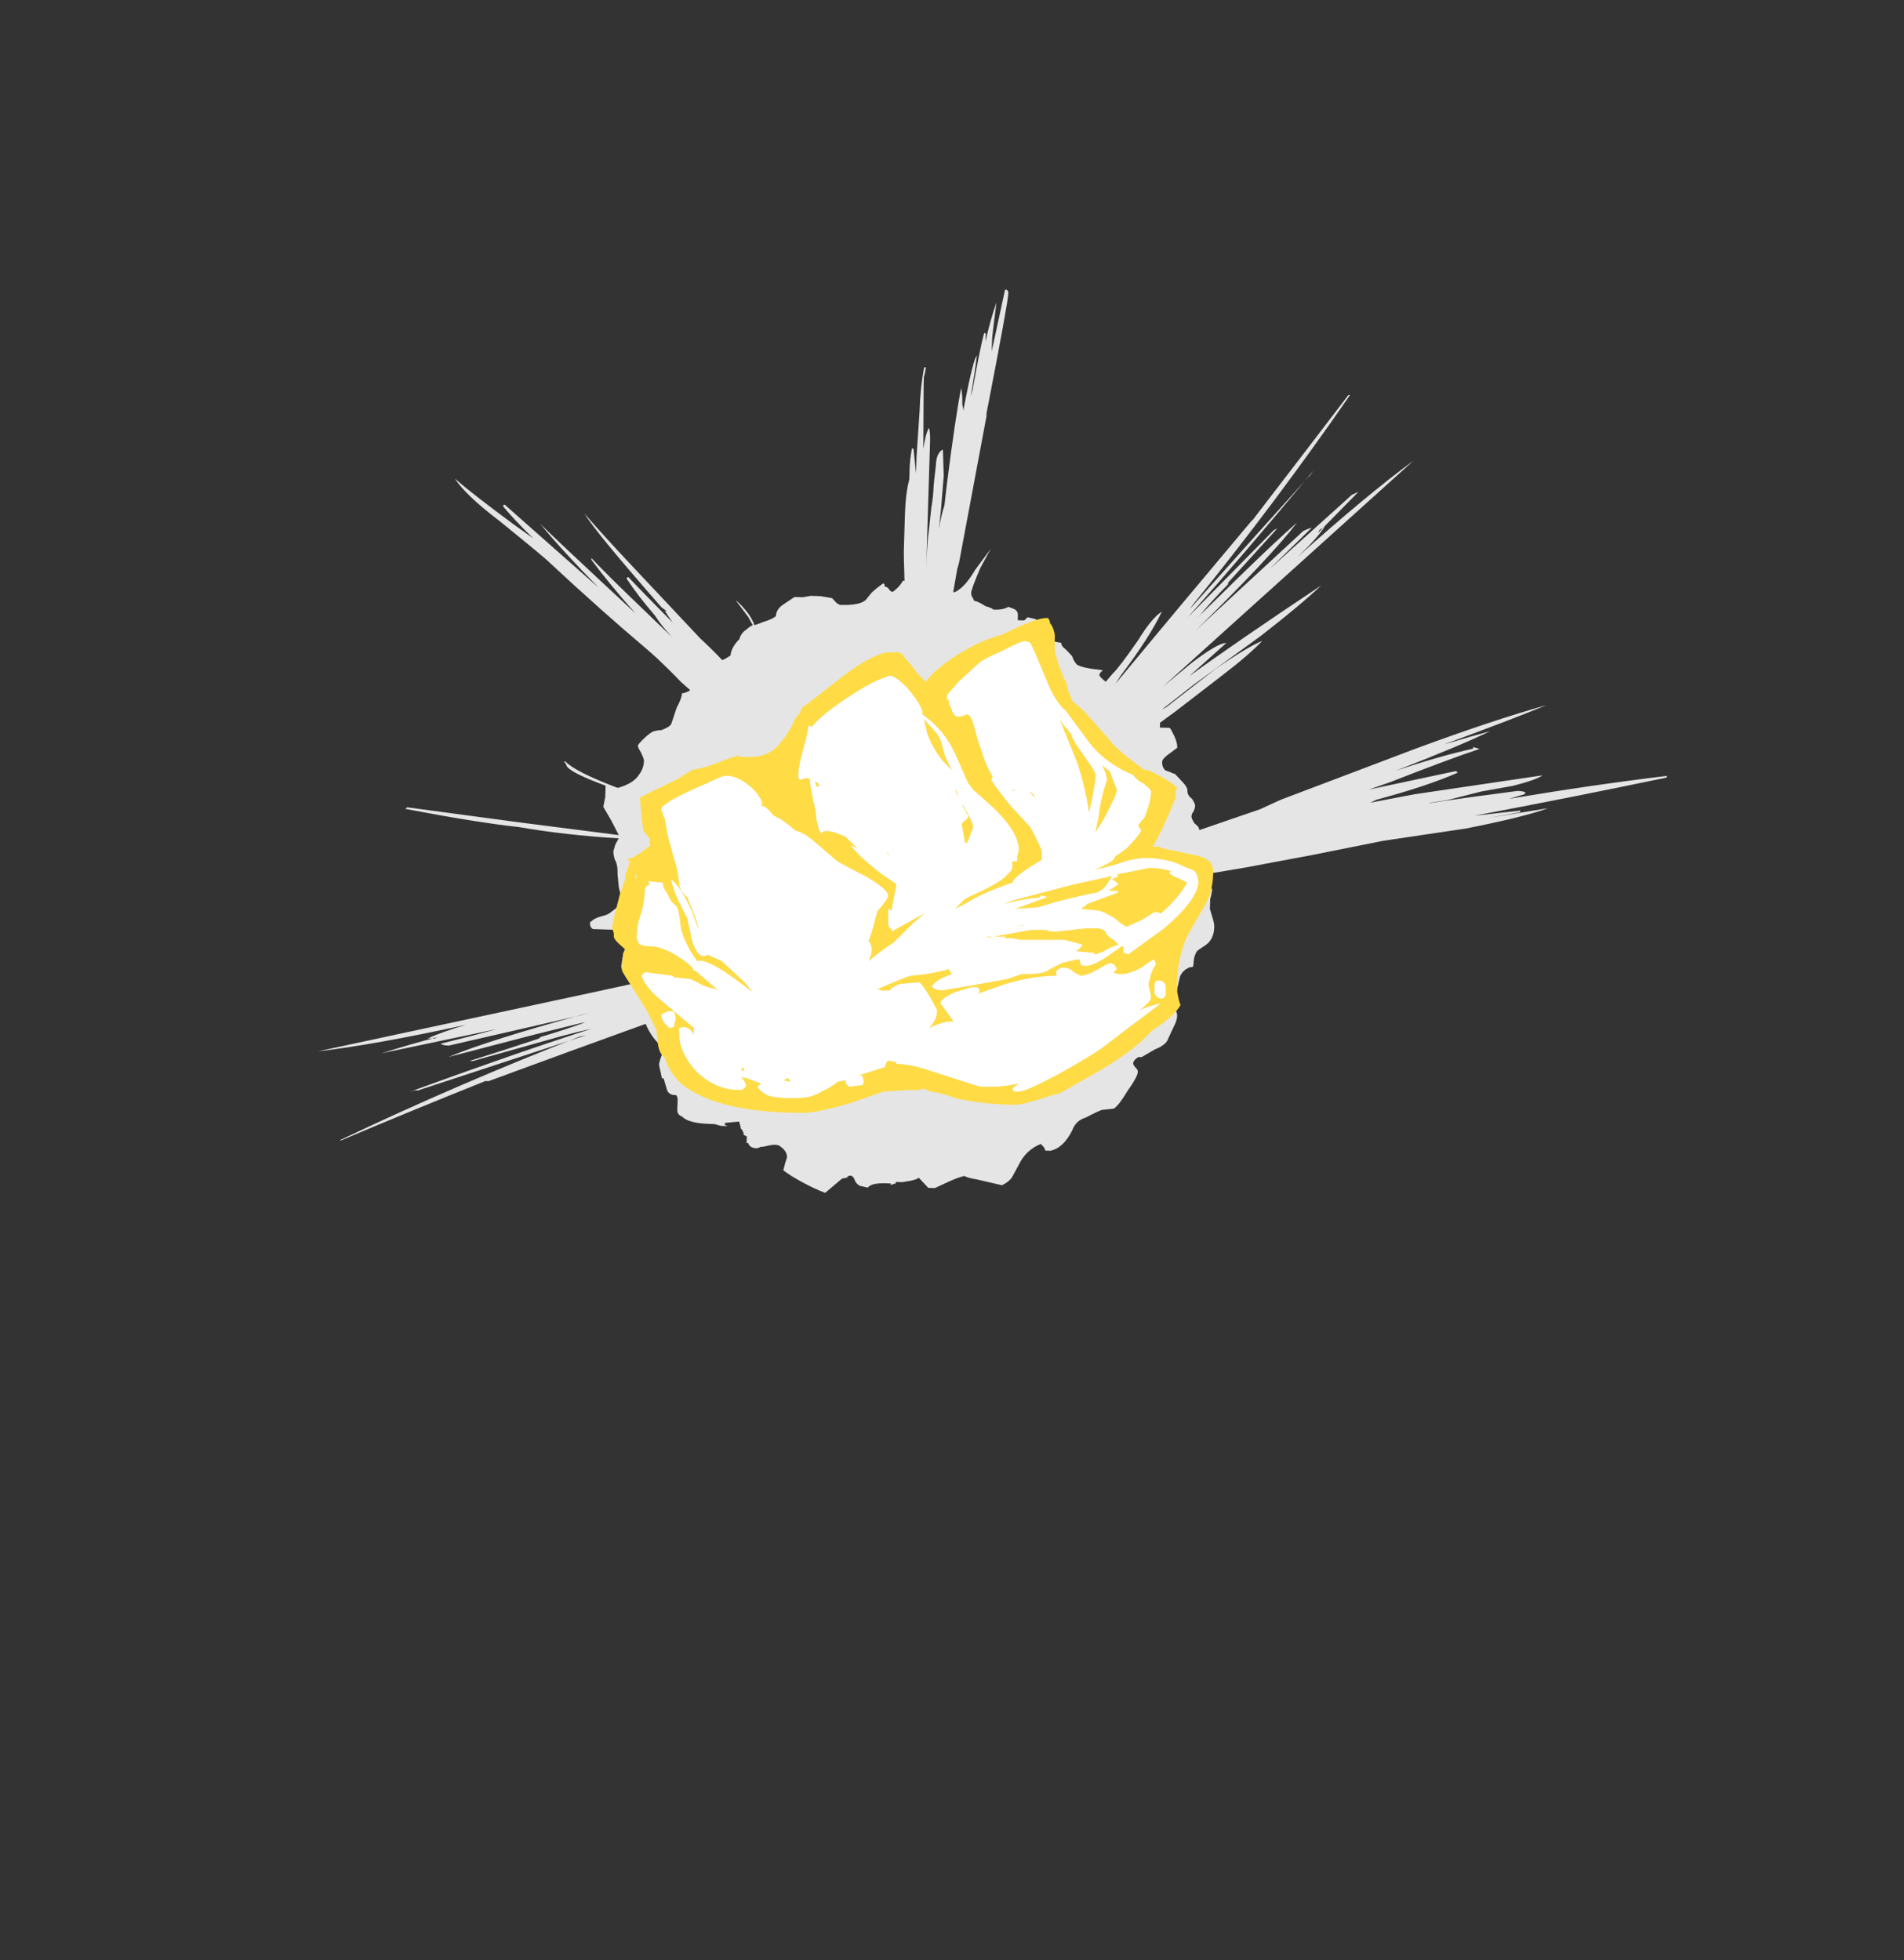 <?xml version="1.0" encoding="UTF-8" standalone="no"?>
<svg xmlns:ffdec="https://www.free-decompiler.com/flash" xmlns:xlink="http://www.w3.org/1999/xlink" ffdec:objectType="frame" height="420.2px" width="408.05px" xmlns="http://www.w3.org/2000/svg">
  <rect width="100%" height="100%" fill="#333333" stroke="none"/>
  <g transform="matrix(1.0, 0.0, 0.0, 1.0, 185.1, 262.0)">
    <use ffdec:characterId="1348" height="27.8" transform="matrix(7.0, 0.216, -0.216, 7.0, -111.805, -204.29)" width="41.0" xlink:href="#shape0"/>
    <use ffdec:characterId="1349" height="15.15" transform="matrix(7.0, 0.0, 0.0, 7.0, -53.9, -129.5)" width="18.4" xlink:href="#shape1"/>
  </g>
  <defs>
    <g id="shape0" transform="matrix(1.0, 0.0, 0.0, 1.0, 17.8, 18.75)">
      <path d="M13.15 -15.85 Q10.95 -12.45 8.55 -9.3 L8.45 -9.15 Q10.8 -11.95 11.95 -13.3 L12.0 -13.35 12.1 -13.5 Q9.95 -10.75 8.4 -8.9 L9.05 -9.6 10.95 -11.65 11.05 -11.7 9.6 -10.0 9.6 -9.95 Q9.05 -9.35 8.75 -8.95 L8.65 -8.85 9.8 -10.05 Q11.05 -11.35 11.65 -11.9 10.9 -10.85 8.65 -8.5 L8.9 -8.75 11.85 -11.65 Q12.05 -11.75 12.1 -11.75 L10.85 -10.45 13.3 -12.8 13.5 -12.9 Q12.9 -12.25 12.3 -11.6 L12.35 -11.7 12.5 -11.8 Q12.25 -11.4 11.7 -10.85 13.8 -12.85 15.15 -13.9 L9.0 -8.0 7.7 -6.75 8.55 -7.5 Q9.35 -8.15 9.6 -8.15 L8.5 -7.1 Q9.85 -8.15 12.45 -10.0 11.8 -9.35 10.65 -8.4 L8.65 -6.85 7.75 -6.1 7.7 -6.05 7.85 -6.15 9.3 -7.35 Q10.25 -8.05 10.7 -8.25 10.3 -7.8 9.5 -7.15 L8.1 -6.0 7.65 -5.65 7.65 -5.5 7.95 -5.5 Q8.0 -5.45 8.1 -5.25 8.2 -5.05 8.2 -4.9 L7.95 -4.7 Q7.75 -4.55 7.75 -4.45 7.75 -4.3 7.85 -4.2 L8.0 -4.15 Q8.1 -4.1 8.15 -4.1 L8.4 -3.85 Q8.55 -3.7 8.55 -3.6 8.55 -3.45 8.7 -3.35 8.8 -3.2 8.8 -3.15 8.8 -3.05 8.75 -2.95 8.7 -2.9 8.7 -2.8 8.7 -2.75 8.8 -2.6 8.95 -2.5 8.95 -2.4 L10.8 -3.1 11.4 -3.4 15.5 -5.1 Q17.85 -6.05 19.45 -6.55 18.45 -6.1 16.35 -5.25 17.25 -5.55 17.75 -5.7 16.9 -5.25 14.9 -4.4 16.25 -4.9 17.25 -5.15 L17.25 -5.2 17.45 -5.15 Q16.5 -4.8 14.75 -4.05 L14.1 -3.8 14.3 -3.85 16.75 -4.45 16.8 -4.4 Q15.85 -3.95 14.35 -3.5 L14.15 -3.4 15.5 -3.7 19.4 -4.4 Q19.2 -4.25 18.5 -4.05 L17.55 -3.85 16.5 -3.55 15.95 -3.45 16.0 -3.45 Q17.1 -3.65 18.65 -3.9 18.85 -3.9 18.9 -3.85 L18.85 -3.8 18.4 -3.65 Q20.9 -4.15 23.2 -4.5 L23.2 -4.45 Q20.3 -3.75 17.35 -3.1 L18.75 -3.3 18.75 -3.25 17.8 -3.05 19.6 -3.4 Q18.85 -3.1 17.1 -2.7 L14.6 -2.25 12.45 -1.75 10.4 -1.3 9.15 -1.05 Q9.35 -0.7 9.4 -0.6 9.4 -0.5 9.35 -0.3 9.35 -0.1 9.35 0.0 L9.45 0.3 Q9.5 0.45 9.5 0.55 9.5 0.8 9.4 0.95 9.35 1.05 9.2 1.15 9.05 1.25 9.0 1.3 8.9 1.45 8.9 1.7 8.9 1.8 8.85 1.8 L8.8 1.8 8.7 1.85 Q8.55 1.95 8.5 2.1 L8.45 2.35 Q8.4 2.65 8.3 2.7 8.25 2.75 8.25 2.8 8.25 2.9 8.35 3.05 8.45 3.2 8.45 3.3 8.45 3.45 8.35 3.65 L8.2 4.0 Q8.15 4.2 7.8 4.35 L7.4 4.6 7.3 4.6 Q7.15 4.7 7.15 4.8 7.15 4.85 7.25 4.95 7.3 5.0 7.3 5.05 7.3 5.2 7.0 5.65 6.75 6.1 6.6 6.2 L6.25 6.25 Q6.2 6.25 5.75 6.5 5.45 6.6 5.35 6.9 5.1 7.45 4.7 7.55 L4.55 7.55 4.5 7.45 Q4.45 7.4 4.4 7.35 3.95 7.55 3.75 8.0 3.6 8.3 3.55 8.4 3.45 8.55 3.25 8.65 L2.5 8.5 Q2.15 8.45 2.1 8.4 1.9 8.45 1.6 8.6 L1.2 8.8 1.0 8.8 0.7 8.5 Q0.65 8.55 0.45 8.6 L0.2 8.65 0.0 8.65 0.0 8.7 Q-0.05 8.7 -0.15 8.75 L-0.15 8.7 -0.3 8.7 Q-0.75 8.7 -0.85 8.85 L-1.1 8.8 Q-1.2 8.75 -1.25 8.65 -1.3 8.5 -1.4 8.5 -1.45 8.5 -1.5 8.55 L-1.45 8.55 -1.65 8.6 -2.15 9.05 Q-2.45 8.95 -2.85 8.75 -3.25 8.55 -3.45 8.4 -3.4 8.15 -3.35 8.0 -3.35 7.8 -3.6 7.65 -3.7 7.6 -3.9 7.65 L-4.1 7.7 -4.15 7.7 Q-4.25 7.75 -4.3 7.75 -4.5 7.75 -4.55 7.6 L-4.6 7.6 Q-4.6 7.55 -4.6 7.5 L-4.6 7.4 -4.7 7.35 -4.7 7.3 -4.75 7.2 -4.8 7.15 -4.8 7.1 -4.85 6.95 -5.25 7.0 Q-5.35 7.05 -5.2 7.1 -5.25 7.1 -5.4 7.1 L-5.6 7.05 -5.75 7.05 Q-6.4 7.05 -6.6 6.85 -6.75 6.8 -6.75 6.65 L-6.75 6.35 Q-6.75 6.25 -6.8 6.2 L-6.85 6.2 Q-7.05 6.2 -7.1 6.0 L-7.2 5.7 -7.25 5.7 Q-7.3 5.5 -7.35 5.3 L-7.35 5.25 Q-7.3 5.0 -7.2 4.8 -7.6 4.5 -7.8 4.05 -9.95 4.9 -12.55 5.95 L-12.65 5.95 Q-15.05 7.0 -17.0 7.9 L-17.05 7.9 Q-13.45 6.05 -9.8 4.5 L-9.6 4.45 Q-13.05 5.7 -14.7 6.3 L-14.8 6.3 -14.95 6.35 Q-11.7 5.05 -9.45 4.25 -9.85 4.35 -10.35 4.5 L-13.05 5.35 -13.15 5.35 Q-12.0 4.95 -11.05 4.6 L-11.0 4.55 Q-10.25 4.3 -9.75 4.1 L-9.65 4.05 -11.25 4.5 -13.8 5.25 Q-12.6 4.7 -9.5 3.75 L-9.8 3.85 -13.8 4.9 Q-14.0 4.9 -14.05 4.85 -13.15 4.6 -12.35 4.35 L-15.65 5.15 -15.85 5.2 Q-15.0 4.9 -14.15 4.65 L-14.25 4.7 -14.45 4.7 Q-14.05 4.5 -13.3 4.25 -16.1 4.95 -17.8 5.2 L-9.5 3.15 -8.3 2.85 Q-8.6 2.45 -8.6 2.3 L-8.55 1.9 Q-8.45 1.7 -8.45 1.55 L-8.5 1.55 Q-8.55 1.5 -8.6 1.4 L-8.7 1.2 -9.5 1.2 Q-9.6 1.15 -9.6 1.0 -9.45 0.85 -9.25 0.8 -9.05 0.75 -8.95 0.65 -8.75 0.5 -8.7 0.4 -8.65 0.35 -8.65 0.25 L-8.75 -0.1 -8.8 -0.5 Q-8.8 -0.8 -8.9 -0.95 -8.95 -1.1 -8.95 -1.2 L-8.9 -1.4 -8.8 -1.6 Q-10.45 -1.65 -11.85 -1.85 -13.15 -1.95 -15.35 -2.3 L-15.3 -2.35 -11.9 -2.0 -8.8 -1.7 -9.05 -2.15 -9.3 -2.55 -9.25 -2.85 Q-9.25 -3.05 -9.25 -3.2 -10.3 -3.55 -10.45 -3.75 L-10.5 -3.85 -10.55 -3.9 -10.5 -3.9 Q-10.2 -3.6 -8.9 -3.15 L-8.85 -3.15 Q-8.4 -3.3 -8.25 -3.55 -8.1 -3.75 -8.1 -4.0 -8.1 -4.05 -8.2 -4.25 -8.3 -4.4 -8.3 -4.45 -8.3 -4.5 -8.1 -4.7 -7.95 -4.85 -7.85 -4.9 -7.7 -4.95 -7.6 -4.95 -7.35 -5.05 -7.3 -5.15 L-7.15 -5.65 Q-7.0 -5.95 -7.0 -6.1 -6.9 -6.1 -6.75 -6.2 L-7.05 -6.45 Q-7.35 -6.75 -7.8 -7.15 L-8.1 -7.4 Q-9.55 -8.55 -11.15 -9.95 -11.3 -10.1 -12.75 -11.2 -13.8 -11.95 -14.15 -12.45 -13.6 -12.0 -12.3 -11.1 L-11.7 -10.7 Q-12.3 -11.25 -12.65 -11.65 -12.65 -11.7 -12.6 -11.7 L-9.65 -9.25 Q-10.8 -10.35 -11.5 -11.15 -10.9 -10.6 -9.7 -9.55 L-8.5 -8.5 Q-9.35 -9.4 -9.9 -10.1 L-9.9 -10.15 Q-9.4 -9.65 -8.4 -8.75 L-7.35 -7.8 Q-7.7 -8.15 -7.9 -8.45 -8.45 -9.05 -8.8 -9.55 -8.8 -9.6 -8.75 -9.6 -8.4 -9.25 -7.35 -8.25 -7.5 -8.45 -7.6 -8.6 L-7.55 -8.6 -7.7 -8.7 Q-9.8 -10.95 -10.15 -11.5 -9.6 -10.9 -8.65 -9.95 L-6.5 -7.8 Q-6.1 -7.45 -5.8 -7.15 L-5.7 -7.2 -5.55 -7.3 Q-5.55 -7.5 -5.35 -7.75 L-5.3 -7.8 Q-5.25 -8.0 -5.1 -8.1 -5.0 -8.2 -4.9 -8.25 L-5.05 -8.5 -5.45 -9.0 Q-5.25 -8.85 -5.05 -8.6 -4.9 -8.4 -4.85 -8.25 -4.7 -8.3 -4.6 -8.35 -4.3 -8.45 -4.2 -8.55 -4.2 -8.75 -4.0 -8.9 L-3.65 -9.15 Q-3.55 -9.15 -3.4 -9.15 L-3.15 -9.2 -2.85 -9.2 -2.5 -9.15 -2.35 -9.0 -2.25 -8.95 Q-1.6 -8.95 -1.45 -9.15 L-1.3 -9.35 Q-1.15 -9.5 -0.95 -9.65 -0.9 -9.65 -0.9 -9.55 L-0.9 -9.55 Q-0.8 -9.55 -0.75 -9.45 -0.7 -9.4 -0.65 -9.4 -0.45 -9.55 -0.35 -9.75 L-0.3 -9.75 Q-0.35 -10.5 -0.35 -10.75 L-0.35 -11.75 Q-0.35 -12.45 -0.25 -12.85 L-0.25 -13.2 Q-0.25 -13.45 -0.2 -13.8 L-0.15 -13.8 Q-0.1 -13.45 -0.05 -13.05 L-0.05 -13.55 0.0 -14.95 Q0.0 -15.7 0.1 -16.3 L0.15 -16.3 Q0.15 -16.2 0.1 -16.0 L0.1 -15.75 0.15 -13.8 Q0.2 -14.25 0.3 -14.45 0.35 -14.35 0.35 -14.0 L0.35 -10.1 Q0.35 -10.9 0.4 -11.35 L0.45 -12.0 Q0.5 -12.35 0.5 -12.65 0.5 -12.75 0.55 -13.3 0.55 -13.7 0.75 -13.8 L0.8 -13.0 0.75 -12.0 0.7 -11.35 Q0.75 -11.75 0.85 -12.1 L0.9 -12.7 Q1.1 -14.8 1.25 -15.7 1.3 -15.5 1.3 -15.2 L1.35 -15.0 1.35 -15.1 Q1.6 -16.65 1.7 -16.7 1.65 -16.15 1.55 -15.45 L1.6 -15.65 Q1.8 -17.0 1.9 -17.4 L1.95 -17.4 1.95 -17.15 Q2.1 -17.9 2.25 -18.35 2.15 -17.35 2.15 -17.2 L2.15 -16.85 2.5 -18.75 2.55 -18.75 2.6 -18.7 2.6 -18.6 Q2.6 -18.35 2.05 -14.95 L2.05 -14.85 1.35 -10.35 1.3 -10.15 1.2 -9.45 1.25 -9.45 Q1.55 -9.6 1.85 -10.15 L2.3 -10.8 2.0 -10.2 Q1.75 -9.55 1.75 -9.45 1.75 -9.35 1.8 -9.3 L1.85 -9.2 Q1.95 -9.2 2.2 -9.05 2.4 -9.0 2.45 -8.95 2.75 -8.95 2.9 -9.05 L3.05 -9.0 Q3.2 -8.95 3.2 -8.8 3.2 -8.7 3.2 -8.65 L3.4 -8.65 3.5 -8.75 3.75 -8.7 Q3.8 -8.65 3.8 -8.5 3.85 -8.35 3.9 -8.25 L4.1 -8.15 Q4.2 -8.1 4.2 -8.05 L4.55 -8.0 Q4.55 -7.9 4.7 -7.8 4.85 -7.65 4.9 -7.6 4.95 -7.45 5.05 -7.35 5.2 -7.25 5.85 -7.2 L5.8 -7.15 Q5.75 -7.1 5.75 -7.05 5.75 -7.0 5.95 -6.85 L6.15 -7.1 Q6.35 -7.3 6.9 -8.15 7.3 -8.85 7.6 -9.05 7.25 -8.25 6.4 -7.05 L6.25 -6.8 Q8.0 -9.05 10.25 -11.9 L10.3 -11.95 Q11.85 -14.1 13.1 -15.85 L13.15 -15.85 M15.6 -2.6 L15.6 -2.6 M-8.4 1.45 L-8.35 1.45 -8.45 1.35 -8.4 1.45" fill="#ffffff" fill-opacity="0.871" fill-rule="evenodd" stroke="none"/>
    </g>
    <g id="shape1" transform="matrix(1.0, 0.0, 0.0, 1.0, 7.7, 18.5)">
      <path d="M5.1 -17.75 L5.2 -17.55 5.6 -16.6 Q5.85 -15.95 6.2 -15.65 L6.9 -14.7 Q7.4 -14.05 8.25 -13.7 8.4 -13.5 8.55 -13.45 8.8 -13.25 8.8 -13.2 8.8 -12.9 8.6 -12.4 L8.4 -12.15 8.5 -12.0 Q8.4 -11.8 8.05 -11.45 L7.7 -11.2 7.65 -11.1 Q7.45 -10.95 7.1 -10.8 7.55 -10.9 7.85 -11.0 8.5 -11.25 9.2 -11.1 9.5 -11.05 9.8 -10.9 L9.9 -10.85 Q10.15 -10.8 10.2 -10.65 L10.25 -10.45 Q10.25 -9.9 9.2 -9.0 L8.1 -8.2 8.0 -8.25 7.95 -8.25 Q7.95 -8.3 7.95 -8.4 L7.95 -8.45 7.9 -8.45 7.4 -8.1 Q7.0 -7.85 6.8 -7.85 6.65 -7.85 6.65 -7.9 L6.6 -8.05 6.55 -8.05 6.1 -7.95 5.7 -7.75 Q5.55 -7.6 5.0 -7.6 L4.85 -7.6 4.4 -7.45 3.3 -7.25 2.4 -7.1 Q2.2 -7.1 2.1 -7.2 L2.1 -7.25 Q2.25 -7.45 2.7 -7.6 L2.6 -7.75 Q2.1 -7.6 1.45 -7.55 1.25 -7.5 0.45 -7.15 L0.4 -7.15 0.55 -7.1 0.8 -7.1 Q0.85 -7.2 1.1 -7.3 L1.7 -7.35 Q1.85 -7.25 2.25 -6.5 2.25 -6.2 2.0 -5.95 2.3 -6.1 2.6 -6.15 L2.75 -6.15 2.5 -6.5 2.35 -6.7 Q2.35 -6.85 2.8 -7.05 L3.3 -7.2 3.5 -7.2 3.55 -7.1 Q3.55 -7.05 3.5 -7.0 3.65 -7.05 4.35 -7.3 5.2 -7.55 5.9 -7.55 L5.9 -7.7 Q6.0 -7.8 6.1 -7.8 6.3 -7.8 6.45 -7.65 L6.65 -7.55 Q6.85 -7.55 7.35 -7.85 7.65 -8.05 7.75 -7.75 L7.65 -7.65 Q7.75 -7.6 7.85 -7.6 8.15 -7.6 8.5 -7.8 8.85 -8.05 8.9 -8.05 L8.95 -7.9 Q8.8 -7.7 8.75 -7.4 8.7 -7.3 8.75 -7.15 L8.8 -6.9 Q8.8 -6.75 8.45 -6.5 8.8 -6.65 9.1 -6.7 L8.1 -5.95 7.25 -5.3 Q6.8 -5.0 5.9 -4.5 4.95 -4.0 4.75 -4.0 L4.6 -4.0 4.55 -4.1 4.75 -4.25 Q4.3 -4.15 3.95 -4.15 L3.6 -4.15 3.4 -4.2 2.0 -4.65 Q1.4 -4.85 1.0 -4.85 L1.0 -4.9 0.75 -4.95 0.7 -4.9 0.65 -4.75 -0.15 -4.5 -0.05 -4.5 0.0 -4.35 Q0.0 -4.2 -0.05 -4.2 L-0.45 -4.15 -0.55 -4.25 -0.55 -4.35 -0.8 -4.3 Q-1.05 -4.1 -1.3 -4.0 -1.35 -3.95 -1.5 -3.9 -1.7 -3.8 -2.15 -3.8 -2.9 -3.8 -3.05 -3.95 -3.2 -4.05 -3.25 -4.15 L-3.15 -4.25 -3.55 -4.4 -3.75 -4.45 Q-3.65 -4.35 -3.6 -4.2 -3.65 -4.05 -3.8 -4.05 -4.6 -4.05 -5.2 -4.7 -5.65 -5.25 -5.65 -5.75 L-5.65 -5.95 Q-5.35 -6.05 -5.2 -5.75 L-5.2 -5.95 -6.15 -6.75 Q-6.7 -7.2 -6.8 -7.55 -6.7 -7.7 -6.6 -7.65 L-5.85 -7.55 -5.8 -7.5 -5.3 -7.45 -5.1 -7.35 Q-4.85 -7.2 -4.55 -7.15 L-4.45 -7.1 -5.15 -7.7 -5.2 -7.7 -5.25 -7.8 -5.35 -7.9 Q-6.05 -8.45 -6.55 -8.45 -6.8 -8.45 -6.9 -8.55 L-6.95 -8.7 Q-6.95 -9.15 -6.8 -9.5 -6.7 -9.9 -6.7 -10.2 L-6.65 -10.3 -6.55 -10.35 -6.6 -10.45 -6.15 -10.4 Q-6.15 -10.25 -6.0 -10.05 -5.9 -9.8 -5.75 -9.7 -5.65 -9.6 -5.6 -9.05 -5.55 -8.75 -5.3 -8.3 L-5.1 -8.0 Q-4.8 -8.1 -3.8 -7.35 L-3.4 -7.05 -3.65 -7.35 -3.7 -7.4 -4.35 -8.0 -4.8 -8.2 Q-4.8 -8.15 -4.9 -8.15 -5.1 -8.15 -5.25 -8.6 L-5.4 -9.3 -5.7 -9.9 Q-5.85 -10.25 -5.9 -10.5 -5.6 -10.3 -5.25 -9.5 L-5.05 -8.95 Q-5.1 -9.2 -5.2 -9.45 L-5.4 -9.95 Q-5.65 -10.15 -5.65 -10.4 -5.7 -10.85 -5.8 -11.1 L-6.0 -11.85 -6.1 -12.4 -6.15 -12.45 -6.15 -12.55 -6.2 -12.6 -6.2 -12.65 Q-6.2 -12.8 -5.35 -13.2 L-4.35 -13.65 Q-4.05 -13.75 -3.6 -13.45 -3.15 -13.1 -3.1 -12.8 L-3.15 -12.75 -3.1 -12.75 Q-3.0 -12.75 -2.75 -12.45 L-2.55 -12.35 Q-2.25 -12.15 -2.1 -12.0 -1.85 -11.95 -1.5 -11.65 L-0.8 -11.05 Q-0.35 -10.8 0.05 -10.6 0.75 -10.2 0.75 -10.0 0.75 -9.9 0.4 -9.5 L0.4 -9.45 0.25 -8.9 0.15 -8.6 0.2 -8.55 0.25 -8.4 Q0.25 -8.2 0.15 -8.0 0.7 -8.45 0.9 -8.55 L1.5 -9.15 1.85 -9.45 0.85 -8.9 0.85 -9.0 0.8 -9.0 0.75 -9.1 0.75 -9.6 0.85 -9.55 1.0 -10.35 0.5 -10.7 Q-0.2 -11.25 -0.4 -11.55 L-0.2 -11.45 -0.55 -11.8 Q-1.2 -12.1 -1.3 -11.9 -1.4 -12.05 -1.4 -12.15 L-1.45 -12.35 Q-1.45 -12.5 -1.55 -12.95 -1.65 -13.4 -1.65 -13.55 -1.65 -13.6 -1.75 -13.6 L-1.95 -13.55 -2.0 -13.6 -2.0 -13.75 Q-2.0 -13.95 -1.85 -14.5 -1.7 -15.0 -1.7 -15.2 L-1.6 -15.2 -1.6 -15.15 Q-1.4 -15.45 -0.6 -16.0 0.3 -16.6 0.7 -16.7 0.85 -16.85 1.3 -16.4 1.7 -15.95 1.8 -15.65 L1.8 -15.55 Q2.45 -15.1 2.8 -14.35 L3.2 -13.45 3.35 -13.25 3.8 -12.85 Q4.75 -12.0 4.75 -11.4 L4.7 -11.2 4.7 -11.05 4.55 -11.05 4.55 -10.9 Q4.55 -10.8 4.5 -10.75 L4.4 -10.65 Q4.2 -10.4 3.3 -10.0 L3.1 -9.9 2.8 -9.6 3.1 -9.75 Q3.65 -10.1 4.55 -10.4 4.6 -10.6 5.45 -11.1 L5.45 -11.35 Q5.4 -11.55 5.1 -12.1 L4.5 -12.75 Q4.05 -13.3 3.9 -13.55 L3.95 -13.65 Q3.75 -13.95 3.6 -14.45 L3.5 -14.75 3.4 -15.1 Q3.3 -15.55 3.15 -15.55 2.95 -15.45 2.8 -15.5 L2.7 -15.65 2.7 -15.7 2.65 -15.8 Q2.6 -15.85 2.6 -16.0 L2.55 -16.0 Q2.55 -16.05 2.55 -16.15 L2.9 -16.55 3.5 -17.1 Q3.65 -17.25 4.25 -17.5 4.8 -17.8 4.95 -17.8 L5.1 -17.75 M1.85 -15.4 L1.95 -14.95 Q2.1 -14.55 2.4 -14.15 L2.7 -13.85 2.5 -14.25 Q2.45 -14.4 2.4 -14.6 2.35 -14.8 2.25 -14.95 L1.9 -15.35 1.85 -15.4 M6.1 -15.25 L6.0 -15.4 6.55 -14.05 Q6.8 -13.25 6.9 -12.55 7.1 -13.45 7.1 -13.7 7.1 -13.8 6.7 -14.35 6.4 -14.75 6.35 -14.95 L6.1 -15.25 M8.75 -10.85 L7.75 -10.65 7.8 -10.6 7.6 -10.5 7.7 -10.45 7.8 -10.35 7.5 -10.15 7.75 -10.15 7.8 -10.1 6.85 -9.75 6.8 -9.7 6.65 -9.6 7.15 -9.55 Q7.3 -9.55 7.7 -9.3 7.85 -9.15 8.05 -9.05 L8.5 -9.25 8.9 -9.5 Q9.05 -9.5 9.1 -9.45 L9.15 -9.5 Q9.65 -9.95 9.9 -10.4 L9.6 -10.55 Q9.45 -10.6 9.35 -10.7 L9.4 -10.75 Q9.1 -10.85 8.75 -10.85 M7.55 -13.8 Q7.4 -13.9 7.3 -14.0 7.45 -13.7 7.45 -13.55 7.25 -12.95 7.2 -12.45 L7.1 -11.95 7.35 -12.35 Q7.75 -13.1 7.75 -13.25 L7.65 -13.5 Q7.55 -13.75 7.55 -13.8 M6.8 -9.0 L5.9 -8.9 Q5.65 -8.9 5.6 -8.95 L5.1 -8.95 4.0 -8.75 4.35 -8.75 4.3 -8.7 4.55 -8.7 4.8 -8.65 6.15 -8.65 Q6.55 -8.55 6.7 -8.5 6.65 -8.4 6.5 -8.3 L6.55 -8.3 7.05 -8.25 7.1 -8.2 7.35 -8.3 Q7.6 -8.45 7.8 -8.5 L7.65 -8.65 Q7.45 -8.75 7.4 -8.9 7.3 -9.0 7.15 -9.0 L6.8 -9.0 M7.15 -10.1 Q7.35 -10.2 7.45 -10.35 L7.6 -10.6 6.45 -10.35 4.55 -9.85 4.3 -9.75 Q4.85 -9.9 5.4 -9.95 L5.4 -10.0 Q5.6 -10.0 5.6 -9.95 L4.65 -9.6 5.35 -9.65 5.85 -9.8 Q6.6 -10.0 7.15 -10.1 M9.05 -7.4 Q9.25 -7.4 9.25 -7.15 L9.25 -6.95 9.2 -6.9 Q9.2 -6.85 9.1 -6.85 9.0 -6.85 8.9 -7.0 L8.9 -7.2 Q8.9 -7.45 9.05 -7.4 M4.55 -13.25 L4.6 -13.2 4.6 -13.25 4.55 -13.25 M5.2 -13.1 L5.05 -13.2 5.25 -13.0 5.2 -13.1 M3.2 -12.45 Q3.2 -12.35 3.1 -12.3 L3.0 -12.2 3.1 -11.65 3.15 -11.6 3.2 -11.7 3.35 -12.1 Q3.35 -12.25 3.05 -12.75 L3.0 -12.8 3.2 -12.45 M2.8 -13.25 L2.9 -13.0 2.85 -13.2 2.8 -13.25 M0.8 -11.2 L0.75 -11.3 0.7 -11.35 0.8 -11.2 M4.9 -9.1 L4.55 -9.05 4.95 -9.1 4.9 -9.1 M4.0 -8.7 L3.85 -8.75 3.75 -8.75 4.0 -8.7 M-1.4 -13.45 L-1.5 -13.5 Q-1.45 -13.4 -1.45 -13.35 L-1.35 -13.35 -1.4 -13.45 M-5.95 -5.95 L-6.1 -6.1 Q-6.2 -6.25 -6.2 -6.35 -6.05 -6.5 -5.8 -6.45 L-5.75 -6.25 -5.8 -6.05 -5.8 -6.0 Q-5.85 -5.95 -5.95 -5.95 M-2.25 -4.3 L-2.3 -4.4 -2.35 -4.4 -2.45 -4.35 -2.25 -4.3 M-4.55 -4.95 L-4.55 -4.95 M-3.65 -4.65 L-3.7 -4.75 -3.75 -4.65 -3.65 -4.65" fill="#ffffff" fill-rule="evenodd" stroke="none"/>
      <path d="M5.1 -17.75 L4.95 -17.8 Q4.8 -17.8 4.25 -17.5 3.65 -17.25 3.5 -17.1 L2.9 -16.55 2.55 -16.15 Q2.55 -16.05 2.55 -16.0 L2.6 -16.0 Q2.6 -15.85 2.65 -15.8 L2.7 -15.7 2.7 -15.65 2.8 -15.5 Q2.95 -15.45 3.15 -15.55 3.3 -15.55 3.4 -15.1 L3.5 -14.75 3.6 -14.45 Q3.75 -13.95 3.95 -13.65 L3.9 -13.55 Q4.05 -13.3 4.5 -12.75 L5.1 -12.1 Q5.4 -11.55 5.45 -11.35 L5.45 -11.1 Q4.6 -10.6 4.55 -10.4 3.65 -10.1 3.1 -9.75 L2.8 -9.6 3.1 -9.9 3.3 -10.0 Q4.2 -10.4 4.4 -10.65 L4.5 -10.75 Q4.55 -10.8 4.55 -10.9 L4.55 -11.05 4.7 -11.05 4.7 -11.2 4.75 -11.4 Q4.75 -12.0 3.8 -12.85 L3.35 -13.25 3.2 -13.45 2.8 -14.35 Q2.45 -15.1 1.8 -15.55 L1.8 -15.65 Q1.7 -15.95 1.3 -16.4 0.85 -16.85 0.7 -16.7 0.3 -16.6 -0.6 -16.0 -1.4 -15.45 -1.6 -15.15 L-1.6 -15.2 -1.7 -15.2 Q-1.7 -15.0 -1.85 -14.5 -2.0 -13.95 -2.0 -13.75 L-2.0 -13.6 -1.95 -13.55 -1.75 -13.6 Q-1.65 -13.6 -1.65 -13.55 -1.65 -13.4 -1.55 -12.95 -1.45 -12.5 -1.45 -12.35 L-1.4 -12.15 Q-1.4 -12.05 -1.3 -11.9 -1.2 -12.1 -0.55 -11.8 L-0.2 -11.45 -0.4 -11.55 Q-0.2 -11.25 0.5 -10.7 L1.0 -10.35 0.85 -9.55 0.75 -9.6 0.75 -9.1 0.8 -9.0 0.85 -9.0 0.85 -8.9 1.85 -9.45 1.5 -9.15 0.9 -8.55 Q0.7 -8.45 0.15 -8.0 0.25 -8.2 0.25 -8.4 L0.2 -8.55 0.15 -8.6 0.25 -8.9 0.4 -9.45 0.4 -9.5 Q0.75 -9.9 0.75 -10.0 0.75 -10.2 0.05 -10.6 -0.35 -10.8 -0.8 -11.05 L-1.5 -11.65 Q-1.85 -11.95 -2.1 -12.0 -2.25 -12.15 -2.55 -12.35 L-2.75 -12.45 Q-3.0 -12.75 -3.1 -12.75 L-3.15 -12.75 -3.1 -12.8 Q-3.15 -13.1 -3.6 -13.45 -4.05 -13.75 -4.35 -13.65 L-5.35 -13.2 Q-6.2 -12.8 -6.2 -12.65 L-6.2 -12.6 -6.15 -12.55 -6.15 -12.45 -6.1 -12.4 -6.0 -11.85 -5.8 -11.1 Q-5.7 -10.85 -5.65 -10.4 -5.65 -10.15 -5.4 -9.95 L-5.2 -9.45 Q-5.1 -9.2 -5.05 -8.95 L-5.25 -9.5 Q-5.6 -10.3 -5.9 -10.5 -5.85 -10.25 -5.7 -9.9 L-5.4 -9.3 -5.25 -8.6 Q-5.1 -8.15 -4.9 -8.15 -4.8 -8.15 -4.8 -8.2 L-4.35 -8.0 -3.7 -7.4 -3.65 -7.35 -3.4 -7.05 -3.8 -7.35 Q-4.8 -8.1 -5.1 -8.0 L-5.3 -8.3 Q-5.55 -8.75 -5.6 -9.05 -5.65 -9.6 -5.75 -9.7 -5.9 -9.8 -6.0 -10.05 -6.15 -10.25 -6.15 -10.4 L-6.6 -10.45 -6.55 -10.35 -6.65 -10.3 -6.7 -10.2 Q-6.7 -9.9 -6.8 -9.5 -6.95 -9.15 -6.95 -8.7 L-6.9 -8.55 Q-6.8 -8.45 -6.55 -8.45 -6.05 -8.45 -5.35 -7.9 L-5.25 -7.8 -5.2 -7.7 -5.15 -7.7 -4.45 -7.1 -4.55 -7.15 Q-4.85 -7.2 -5.1 -7.35 L-5.3 -7.45 -5.8 -7.5 -5.85 -7.55 -6.6 -7.65 Q-6.7 -7.7 -6.8 -7.55 -6.7 -7.2 -6.15 -6.75 L-5.2 -5.95 -5.2 -5.75 Q-5.35 -6.05 -5.65 -5.95 L-5.65 -5.75 Q-5.65 -5.25 -5.2 -4.7 -4.6 -4.05 -3.8 -4.05 -3.65 -4.05 -3.6 -4.2 -3.65 -4.35 -3.75 -4.45 L-3.55 -4.4 -3.15 -4.25 -3.25 -4.15 Q-3.2 -4.05 -3.05 -3.95 -2.9 -3.8 -2.15 -3.8 -1.7 -3.8 -1.5 -3.9 -1.35 -3.95 -1.3 -4.0 -1.05 -4.1 -0.8 -4.3 L-0.55 -4.35 -0.55 -4.25 -0.45 -4.15 -0.05 -4.2 Q0.0 -4.2 0.0 -4.35 L-0.05 -4.5 -0.15 -4.5 0.65 -4.75 0.7 -4.9 0.75 -4.95 1.0 -4.9 1.0 -4.85 Q1.4 -4.85 2.0 -4.65 L3.4 -4.2 3.6 -4.15 3.95 -4.15 Q4.3 -4.15 4.75 -4.25 L4.55 -4.1 4.6 -4.0 4.75 -4.0 Q4.95 -4.0 5.9 -4.5 6.8 -5.0 7.25 -5.3 L8.1 -5.95 9.1 -6.7 Q8.8 -6.65 8.45 -6.5 8.8 -6.75 8.8 -6.9 L8.75 -7.15 Q8.7 -7.3 8.75 -7.4 8.8 -7.7 8.95 -7.9 L8.9 -8.05 Q8.85 -8.05 8.5 -7.8 8.15 -7.6 7.85 -7.6 7.75 -7.6 7.65 -7.65 L7.75 -7.75 Q7.65 -8.05 7.35 -7.85 6.85 -7.55 6.65 -7.55 L6.45 -7.65 Q6.3 -7.8 6.1 -7.8 6.0 -7.8 5.9 -7.7 L5.9 -7.55 Q5.2 -7.55 4.35 -7.3 3.65 -7.05 3.5 -7.0 3.55 -7.05 3.55 -7.1 L3.5 -7.2 3.3 -7.2 2.8 -7.05 Q2.35 -6.85 2.35 -6.7 L2.5 -6.5 2.75 -6.15 2.6 -6.15 Q2.3 -6.1 2.0 -5.95 2.25 -6.2 2.25 -6.5 1.85 -7.25 1.7 -7.35 L1.1 -7.3 Q0.85 -7.2 0.8 -7.1 L0.55 -7.1 0.4 -7.15 0.45 -7.15 Q1.25 -7.5 1.45 -7.55 2.1 -7.6 2.6 -7.75 L2.7 -7.6 Q2.25 -7.45 2.1 -7.25 L2.1 -7.2 Q2.2 -7.1 2.4 -7.1 L3.3 -7.25 4.4 -7.45 4.85 -7.6 5.0 -7.6 Q5.55 -7.6 5.7 -7.75 L6.1 -7.95 6.55 -8.05 6.6 -8.05 6.65 -7.9 Q6.65 -7.85 6.8 -7.85 7.0 -7.85 7.4 -8.1 L7.9 -8.45 7.95 -8.45 7.95 -8.4 Q7.95 -8.3 7.95 -8.25 L8.0 -8.25 8.1 -8.2 9.2 -9.0 Q10.25 -9.9 10.25 -10.45 L10.2 -10.65 Q10.15 -10.8 9.9 -10.85 L9.8 -10.9 Q9.5 -11.05 9.2 -11.1 8.5 -11.25 7.85 -11.0 7.55 -10.9 7.1 -10.8 7.45 -10.95 7.65 -11.1 L7.7 -11.2 8.05 -11.45 Q8.4 -11.8 8.5 -12.0 L8.4 -12.15 8.6 -12.4 Q8.8 -12.9 8.8 -13.2 8.8 -13.25 8.55 -13.45 8.4 -13.5 8.25 -13.7 7.4 -14.05 6.9 -14.7 L6.2 -15.65 Q5.85 -15.95 5.6 -16.6 L5.2 -17.55 5.1 -17.75 M5.65 -18.5 L5.7 -18.4 5.7 -18.35 Q5.8 -18.25 5.85 -18.0 L5.85 -17.5 6.0 -16.95 6.05 -16.9 6.05 -16.85 6.1 -16.75 6.1 -16.7 Q6.25 -16.5 6.25 -16.3 L6.4 -15.95 6.75 -15.65 7.5 -14.8 Q7.7 -14.5 8.6 -13.85 L8.7 -13.85 Q9.35 -13.55 9.6 -13.3 L9.55 -13.2 9.55 -13.0 Q9.15 -12.0 8.85 -11.5 L9.05 -11.5 9.15 -11.45 10.1 -11.25 Q10.7 -11.15 10.7 -10.75 10.7 -10.2 10.5 -9.8 L9.95 -8.85 Q9.55 -8.05 9.6 -7.05 L9.65 -6.8 9.7 -6.65 Q9.5 -6.3 8.8 -5.85 8.25 -5.2 6.8 -4.4 L6.0 -3.95 5.8 -3.9 Q4.9 -3.6 4.65 -3.6 3.7 -3.6 2.8 -3.8 2.45 -3.95 2.05 -4.0 L1.8 -4.1 1.7 -4.05 1.35 -4.05 0.6 -4.0 Q0.3 -3.9 -0.4 -3.65 -1.45 -3.35 -1.85 -3.35 -4.5 -3.35 -5.6 -4.25 -5.95 -4.6 -6.1 -5.05 -6.25 -5.15 -6.3 -5.45 L-6.35 -5.9 -6.65 -6.5 -7.4 -7.7 Q-7.4 -8.0 -7.35 -8.25 L-7.3 -8.35 -7.35 -8.4 Q-7.65 -8.65 -7.65 -8.75 L-7.65 -8.85 -7.7 -9.0 Q-7.7 -9.15 -7.45 -10.1 L-7.3 -10.5 -7.3 -10.65 -7.25 -10.75 -7.15 -11.05 -7.25 -11.1 -7.15 -11.15 -7.1 -11.15 Q-6.75 -11.35 -6.6 -11.5 L-6.55 -11.5 -6.55 -11.75 -6.6 -11.8 -6.75 -12.0 -6.8 -12.4 -6.85 -12.95 -6.85 -13.0 Q-6.6 -13.15 -6.25 -13.3 L-5.65 -13.6 -5.5 -13.7 -5.25 -13.85 -4.8 -13.95 -4.0 -14.25 -3.95 -14.25 -3.85 -14.3 -3.8 -14.25 -3.45 -14.25 Q-2.85 -14.25 -2.5 -14.75 -2.35 -14.9 -2.15 -15.3 -2.1 -15.45 -1.95 -15.6 L-1.9 -15.75 Q-1.55 -16.0 -0.6 -16.75 0.2 -17.35 0.7 -17.45 L0.9 -17.45 Q1.15 -17.5 1.25 -17.3 L1.5 -17.0 Q1.65 -16.8 1.75 -16.7 L1.9 -16.55 Q2.15 -16.9 2.75 -17.3 3.5 -17.8 4.25 -18.0 5.35 -18.55 5.65 -18.5 M7.15 -10.1 Q6.6 -10.0 5.85 -9.8 L5.35 -9.65 4.65 -9.6 5.6 -9.95 Q5.6 -10.0 5.4 -10.0 L5.4 -9.95 Q4.85 -9.9 4.3 -9.75 L4.55 -9.85 6.45 -10.35 7.6 -10.6 7.45 -10.35 Q7.35 -10.2 7.15 -10.1 M6.8 -9.0 L7.15 -9.0 Q7.3 -9.0 7.4 -8.9 7.45 -8.75 7.65 -8.65 L7.8 -8.5 Q7.6 -8.45 7.35 -8.3 L7.1 -8.2 7.05 -8.25 6.55 -8.3 6.5 -8.3 Q6.65 -8.4 6.7 -8.5 6.55 -8.55 6.15 -8.65 L4.8 -8.65 4.55 -8.7 4.3 -8.7 4.35 -8.75 4.0 -8.75 5.1 -8.95 5.6 -8.95 Q5.65 -8.9 5.9 -8.9 L6.8 -9.0 M7.55 -13.8 Q7.55 -13.75 7.65 -13.5 L7.75 -13.25 Q7.75 -13.1 7.35 -12.35 L7.1 -11.95 7.2 -12.45 Q7.25 -12.95 7.45 -13.55 7.45 -13.7 7.3 -14.0 7.4 -13.9 7.55 -13.8 M8.75 -10.85 Q9.1 -10.85 9.4 -10.75 L9.35 -10.7 Q9.45 -10.6 9.6 -10.55 L9.9 -10.4 Q9.65 -9.95 9.15 -9.5 L9.1 -9.45 Q9.05 -9.5 8.9 -9.5 L8.5 -9.25 8.05 -9.05 Q7.85 -9.15 7.7 -9.3 7.3 -9.55 7.15 -9.55 L6.65 -9.6 6.8 -9.7 6.85 -9.75 7.8 -10.1 7.75 -10.15 7.5 -10.15 7.8 -10.35 7.7 -10.45 7.6 -10.5 7.8 -10.6 7.75 -10.65 8.75 -10.85 M6.1 -15.25 L6.35 -14.95 Q6.4 -14.75 6.7 -14.35 7.1 -13.8 7.1 -13.7 7.1 -13.45 6.9 -12.55 6.8 -13.25 6.55 -14.05 L6.0 -15.4 6.1 -15.25 M1.85 -15.4 L1.9 -15.35 2.25 -14.95 Q2.35 -14.8 2.4 -14.6 2.45 -14.4 2.5 -14.25 L2.7 -13.85 2.4 -14.15 Q2.1 -14.55 1.95 -14.95 L1.85 -15.4 M10.05 -9.8 L10.05 -9.8 M-1.4 -13.45 L-1.35 -13.35 -1.45 -13.35 Q-1.45 -13.4 -1.5 -13.5 L-1.4 -13.45 M4.0 -8.7 L3.75 -8.75 3.85 -8.75 4.0 -8.7 M4.9 -9.1 L4.95 -9.1 4.55 -9.05 4.9 -9.1 M0.8 -11.2 L0.7 -11.35 0.75 -11.3 0.8 -11.2 M2.8 -13.25 L2.85 -13.2 2.9 -13.0 2.8 -13.25 M3.2 -12.45 L3.0 -12.8 3.05 -12.75 Q3.35 -12.25 3.35 -12.1 L3.2 -11.7 3.15 -11.6 3.1 -11.65 3.0 -12.2 3.1 -12.3 Q3.2 -12.35 3.2 -12.45 M5.2 -13.1 L5.25 -13.0 5.05 -13.2 5.2 -13.1 M4.55 -13.25 L4.6 -13.25 4.6 -13.2 4.55 -13.25 M9.05 -7.4 Q8.9 -7.45 8.9 -7.2 L8.9 -7.0 Q9.0 -6.85 9.1 -6.85 9.2 -6.85 9.2 -6.9 L9.25 -6.95 9.25 -7.15 Q9.25 -7.4 9.05 -7.4 M-6.95 -10.65 L-7.0 -10.6 -7.0 -10.5 -6.95 -10.6 -6.95 -10.65 M-6.85 -8.4 L-6.9 -8.45 -6.95 -8.45 -6.85 -8.4 M-3.65 -4.65 L-3.75 -4.65 -3.7 -4.75 -3.65 -4.65 M-4.55 -4.95 L-4.55 -4.95 M-2.25 -4.3 L-2.45 -4.35 -2.35 -4.4 -2.3 -4.4 -2.25 -4.3 M-5.95 -5.95 Q-5.85 -5.95 -5.8 -6.0 L-5.8 -6.05 -5.75 -6.25 -5.8 -6.45 Q-6.05 -6.5 -6.2 -6.35 -6.2 -6.25 -6.1 -6.1 L-5.95 -5.95" fill="#ffdc45" fill-rule="evenodd" stroke="none"/>
    </g>
  </defs>
</svg>
